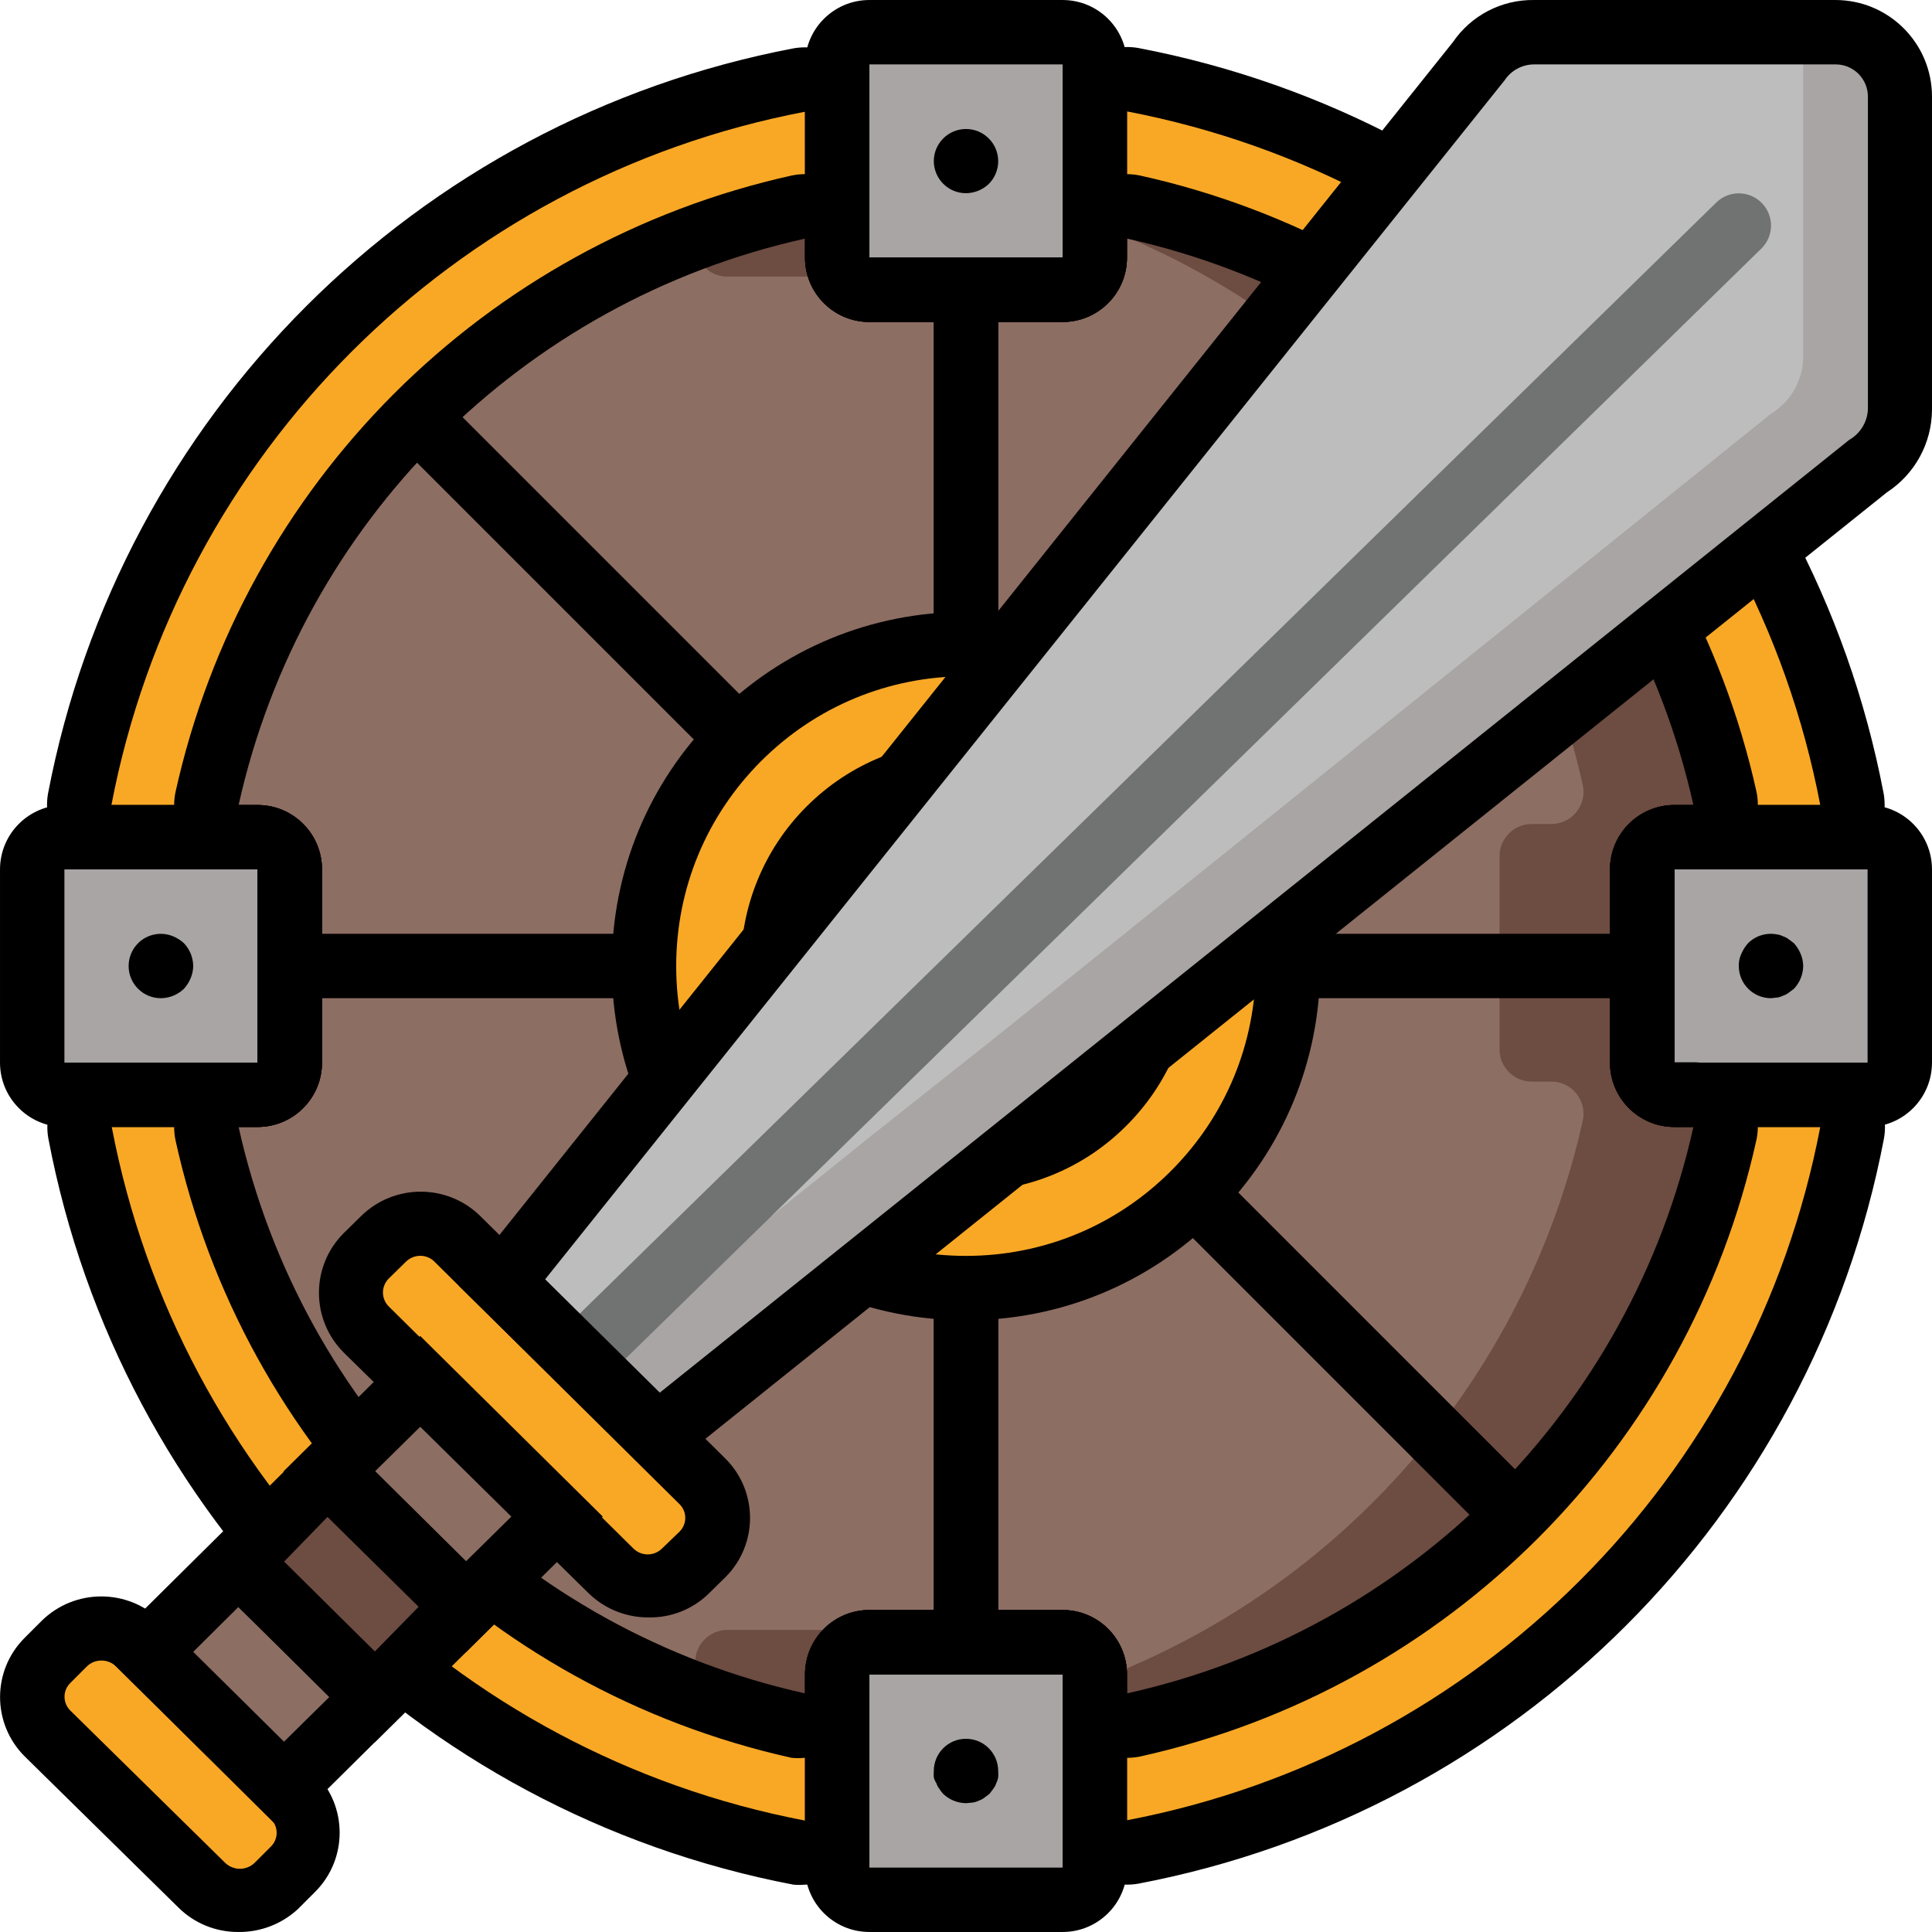 <?xml version="1.0" encoding="iso-8859-1"?>
<!-- Generator: Adobe Illustrator 19.0.0, SVG Export Plug-In . SVG Version: 6.00 Build 0)  -->
<svg version="1.1" id="Layer_1" xmlns="http://www.w3.org/2000/svg" xmlns:xlink="http://www.w3.org/1999/xlink" x="0px" y="0px"
	 viewBox="0 0 511.997 511.997" style="enable-background:new 0 0 511.997 511.997;" xml:space="preserve">
<path style="fill:#F9A825;" d="M490.832,300.115c-18.184,96.809-93.908,172.533-190.717,190.717
	c-4.642,0.802-9.062-2.312-9.864-6.955c-0.094-0.521-0.128-1.05-0.119-1.579v-38.57c0-4.71-3.823-8.533-8.533-8.533h-51.199
	c-4.71,0-8.533,3.823-8.533,8.533v38.655c0.068,4.71-3.695,8.584-8.405,8.653c-0.529,0.009-1.058-0.034-1.579-0.119
	c-96.826-18.193-172.567-93.959-190.717-190.802c-0.802-4.642,2.312-9.062,6.955-9.864c0.529-0.085,1.05-0.128,1.579-0.119h38.57
	c4.71,0,8.533-3.823,8.533-8.533v-51.199c0-4.71-3.823-8.533-8.533-8.533H29.613c-4.71,0.068-8.584-3.695-8.653-8.405
	c-0.009-0.529,0.034-1.058,0.119-1.579c18.201-96.826,93.967-172.567,190.802-190.717c4.642-0.802,9.062,2.312,9.864,6.955
	c0.085,0.529,0.128,1.05,0.119,1.579v38.57c0,4.71,3.823,8.533,8.533,8.533h51.199c4.71,0,8.533-3.823,8.533-8.533V29.613
	c-0.068-4.71,3.695-8.584,8.405-8.653c0.529-0.009,1.058,0.034,1.579,0.119c96.835,18.193,172.567,93.959,190.717,190.802
	c0.802,4.642-2.313,9.062-6.955,9.864c-0.521,0.094-1.05,0.128-1.579,0.119h-38.57c-4.71,0-8.533,3.823-8.533,8.533v51.199
	c0,4.71,3.823,8.533,8.533,8.533h38.655c4.71-0.026,8.55,3.78,8.576,8.491C490.96,299.125,490.917,299.628,490.832,300.115z"/>
<path style="fill:#6D4C41;" d="M457.126,300.285c-17.382,78.301-78.54,139.458-156.84,156.84c-4.625,0.896-9.105-2.125-10.001-6.758
	c-0.111-0.58-0.162-1.178-0.154-1.775v-4.864c0-4.71-3.823-8.533-8.533-8.533h-51.199c-4.71,0-8.533,3.823-8.533,8.533v5.035
	c0.085,4.71-3.661,8.601-8.38,8.687c-0.597,0.009-1.195-0.043-1.775-0.154C133.274,440.042,72.04,378.74,54.871,300.285
	c-0.896-4.625,2.125-9.105,6.758-10.001c0.589-0.111,1.178-0.162,1.775-0.154h4.864c4.71,0,8.533-3.823,8.533-8.533v-51.199
	c0-4.71-3.823-8.533-8.533-8.533h-5.035c-4.71,0.085-8.601-3.661-8.687-8.38c-0.009-0.597,0.043-1.195,0.154-1.775
	C69.881,143.386,118.64,87.399,184.234,62.977c8.943-3.499,18.124-6.357,27.477-8.533c4.625-0.896,9.105,2.125,10.001,6.758
	c0.119,0.589,0.171,1.178,0.154,1.775v5.291c0,4.71,3.823,8.533,8.533,8.533h51.199c4.71,0,8.533-3.823,8.533-8.533v-5.035
	c-0.017-1.212,0.247-2.406,0.768-3.499c1.63-3.601,5.512-5.606,9.387-4.864c78.301,17.382,139.458,78.54,156.84,156.84
	c0.896,4.625-2.125,9.105-6.758,10.001c-0.58,0.111-1.178,0.171-1.775,0.154h-4.864c-4.71,0-8.533,3.823-8.533,8.533v51.199
	c0,4.71,3.823,8.533,8.533,8.533h5.035c4.71,0.009,8.525,3.831,8.516,8.55C457.279,299.219,457.228,299.756,457.126,300.285z"/>
<path style="fill:#8D6E63;" d="M419.494,296.787C404.322,365.061,355.64,421.03,290.131,445.52
	c-8.943,3.499-18.125,6.357-27.477,8.533c-4.625,0.896-9.105-2.125-10.001-6.758c-0.111-0.589-0.162-1.186-0.154-1.775v-5.035
	c0-4.71-3.823-8.533-8.533-8.533h-51.199c-4.71,0-8.533,3.823-8.533,8.533v5.035c0.017,1.212-0.239,2.406-0.768,3.499
	C118.264,424.298,69.915,368.38,54.871,300.285c-0.896-4.625,2.125-9.105,6.758-10.001c0.589-0.111,1.178-0.162,1.775-0.154h4.864
	c4.71,0,8.533-3.823,8.533-8.533v-51.199c0-4.71-3.823-8.533-8.533-8.533h-5.035c-4.71,0.085-8.601-3.661-8.687-8.38
	c-0.009-0.597,0.043-1.195,0.154-1.775C69.881,143.386,118.64,87.399,184.234,62.977v1.792c0,4.71,3.823,8.533,8.533,8.533h51.199
	c4.71,0,8.533-3.823,8.533-8.533v-5.035c-0.085-4.71,3.661-8.601,8.38-8.687c0.597-0.009,1.195,0.043,1.775,0.154
	c9.6,2.184,19.038,5.035,28.245,8.533c65.159,24.644,113.508,80.468,128.595,148.478c0.896,4.625-2.125,9.105-6.758,10.001
	c-0.589,0.111-1.186,0.162-1.775,0.154h-5.035c-4.71,0-8.533,3.823-8.533,8.533v51.199c0,4.71,3.823,8.533,8.533,8.533h5.035
	c4.71-0.085,8.601,3.661,8.687,8.38C419.665,295.609,419.614,296.207,419.494,296.787z"/>
<g>
	<path style="fill:#A8A5A4;" d="M230.399,8.536h51.199c4.71,0,8.533,3.823,8.533,8.533v51.199c0,4.71-3.823,8.533-8.533,8.533
		h-51.199c-4.71,0-8.533-3.823-8.533-8.533V17.069C221.866,12.359,225.689,8.536,230.399,8.536z"/>
	<path style="fill:#A8A5A4;" d="M17.069,221.865h51.199c4.71,0,8.533,3.823,8.533,8.533v51.199c0,4.71-3.823,8.533-8.533,8.533
		H17.069c-4.71,0-8.533-3.823-8.533-8.533v-51.199C8.536,225.688,12.359,221.865,17.069,221.865z"/>
	<path style="fill:#A8A5A4;" d="M443.729,221.865h51.199c4.71,0,8.533,3.823,8.533,8.533v51.199c0,4.71-3.823,8.533-8.533,8.533
		h-51.199c-4.71,0-8.533-3.823-8.533-8.533v-51.199C435.195,225.688,439.018,221.865,443.729,221.865z"/>
	<path style="fill:#A8A5A4;" d="M230.399,435.195h51.199c4.71,0,8.533,3.823,8.533,8.533v51.199c0,4.71-3.823,8.533-8.533,8.533
		h-51.199c-4.71,0-8.533-3.823-8.533-8.533v-51.199C221.866,439.018,225.689,435.195,230.399,435.195z"/>
</g>
<path style="fill:#F9A825;" d="M316.328,195.669c-33.331-33.322-87.354-33.314-120.676,0.017s-33.314,87.363,0.017,120.685
	s87.354,33.314,120.676-0.017c16.008-16.008,24.994-37.717,24.985-60.355C341.33,233.368,332.336,211.668,316.328,195.669z
	 M292.179,292.179c-20.01,19.985-52.428,19.959-72.404-0.043c-19.985-20.01-19.959-52.428,0.043-72.404s52.428-19.959,72.404,0.043
	c9.6,9.608,14.993,22.639,14.976,36.223C307.249,269.583,301.83,282.622,292.179,292.179z"/>
<path style="fill:#F3D55B;" d="M307.198,255.998c0.026,28.279-22.877,51.216-51.156,51.242
	c-28.279,0.026-51.216-22.877-51.242-51.156s22.877-51.216,51.156-51.242c13.585-0.009,26.615,5.376,36.223,14.976
	C301.83,229.383,307.249,242.413,307.198,255.998z"/>
<path d="M213.332,499.45c-1.024,0.094-2.048,0.094-3.072,0C110.089,480.293,31.797,401.865,12.802,301.651
	c-0.862-4.924,0.478-9.975,3.669-13.824c3.234-3.934,8.047-6.221,13.141-6.229h38.655v-51.199H29.613
	c-5.12,0.009-9.975-2.27-13.226-6.229c-3.191-3.848-4.531-8.9-3.669-13.824c19.106-100.154,97.466-178.48,197.629-197.543
	c4.924-0.862,9.975,0.478,13.824,3.669c3.934,3.234,6.221,8.047,6.229,13.141v38.655h51.199V29.613
	c-0.009-5.12,2.27-9.975,6.229-13.226c3.848-3.191,8.9-4.531,13.824-3.669c100.163,19.106,178.48,97.466,197.543,197.629
	c0.862,4.924-0.478,9.975-3.669,13.824c-3.251,3.959-8.107,6.238-13.226,6.229h-38.57v51.199h38.655
	c5.12-0.009,9.975,2.27,13.226,6.229c3.191,3.848,4.531,8.9,3.669,13.824c-19.106,100.163-97.458,178.48-197.629,197.543
	c-4.924,0.862-9.975-0.478-13.824-3.669c-3.934-3.234-6.221-8.047-6.229-13.141v-38.655h-51.199v38.655
	c0.009,5.12-2.27,9.975-6.229,13.226C221.115,498.11,217.283,499.467,213.332,499.45z M29.613,298.664
	c17.766,93.14,90.588,165.996,183.72,183.805v-38.741c0-9.429,7.637-17.066,17.066-17.066h51.199
	c9.429,0,17.066,7.637,17.066,17.066v38.655c93.106-17.792,165.928-90.614,183.72-183.72h-38.655
	c-9.429,0-17.066-7.637-17.066-17.066v-51.199c0-9.429,7.637-17.066,17.066-17.066h38.655
	c-17.766-93.14-90.588-165.996-183.72-183.805v38.741c0,9.429-7.637,17.066-17.066,17.066h-51.199
	c-9.429,0-17.066-7.637-17.066-17.066V29.613c-93.148,17.749-166.013,90.58-183.805,183.72h38.741
	c9.429,0,17.066,7.637,17.066,17.066v51.199c0,9.429-7.637,17.066-17.066,17.066H29.613z"/>
<path d="M213.332,465.829c-1.195,0.128-2.389,0.128-3.584,0c-81.611-18.167-145.286-82.004-163.24-163.667
	c-1.033-4.958,0.188-10.112,3.328-14.08c3.243-4.096,8.175-6.485,13.397-6.485h5.035v-51.199h-5.035
	c-5.205,0.026-10.146-2.338-13.397-6.4c-3.14-3.968-4.36-9.122-3.328-14.08c18.056-81.586,81.748-145.312,163.325-163.411
	c4.958-1.033,10.112,0.188,14.08,3.328c4.096,3.234,6.485,8.175,6.485,13.397v5.035h51.199v-5.035
	c-0.026-5.205,2.338-10.146,6.4-13.397c3.968-3.14,9.122-4.36,14.08-3.328c81.586,18.056,145.312,81.748,163.411,163.325
	c1.033,4.958-0.188,10.112-3.328,14.08c-3.251,4.062-8.192,6.425-13.397,6.4h-5.035v51.199h5.035
	c5.205-0.026,10.146,2.338,13.397,6.4c3.14,3.968,4.36,9.122,3.328,14.08c-18.022,81.62-81.722,145.389-163.325,163.496
	c-4.958,1.033-10.112-0.188-14.08-3.328c-4.096-3.234-6.485-8.175-6.485-13.397v-5.035h-51.199v5.035
	c0.026,5.205-2.338,10.146-6.4,13.397C220.961,464.558,217.207,465.855,213.332,465.829z M63.234,298.664
	c16.657,74.93,75.177,133.442,150.099,150.099v-5.035c0-9.429,7.637-17.066,17.066-17.066h51.199
	c9.429,0,17.066,7.637,17.066,17.066v5.035c74.93-16.657,133.442-75.169,150.099-150.099h-5.035
	c-9.429,0-17.066-7.637-17.066-17.066v-51.199c0-9.429,7.637-17.066,17.066-17.066h5.035
	C432.106,138.411,373.594,79.89,298.664,63.233v5.035c0,9.429-7.637,17.066-17.066,17.066h-51.199
	c-9.429,0-17.066-7.637-17.066-17.066v-5.035C138.411,79.89,79.89,138.411,63.234,213.332h5.035c9.429,0,17.066,7.637,17.066,17.066
	v51.199c0,9.429-7.637,17.066-17.066,17.066H63.234z"/>
<path d="M281.598,85.334h-51.199c-9.429,0-17.066-7.637-17.066-17.066V17.069c0-9.429,7.637-17.066,17.066-17.066h51.199
	c9.429,0,17.066,7.637,17.066,17.066v51.199C298.664,77.697,291.027,85.334,281.598,85.334z M281.598,17.069h-51.199v51.199h51.199
	V17.069z"/>
<path d="M255.998,51.202c-4.71,0-8.533-3.823-8.533-8.533c0.026-4.71,3.874-8.508,8.584-8.482c4.71,0.026,8.508,3.874,8.482,8.584
	c-0.017,2.236-0.905,4.378-2.475,5.956C260.427,50.289,258.26,51.176,255.998,51.202z"/>
<path d="M68.268,298.664H17.069c-9.429,0-17.066-7.637-17.066-17.066v-51.199c0-9.429,7.637-17.066,17.066-17.066h51.199
	c9.429,0,17.066,7.637,17.066,17.066v51.199C85.335,291.027,77.697,298.664,68.268,298.664z M68.268,230.399H17.069v51.199h51.199
	V230.399z"/>
<path d="M42.669,264.531c-4.71,0.026-8.559-3.772-8.584-8.482c-0.009-2.295,0.905-4.497,2.526-6.11
	c2.458-2.423,6.127-3.132,9.301-1.792c1.033,0.435,1.988,1.041,2.816,1.792c1.562,1.638,2.449,3.806,2.475,6.059
	c-0.017,1.118-0.247,2.219-0.683,3.243c-0.435,1.033-1.041,1.988-1.792,2.816C47.097,263.618,44.93,264.506,42.669,264.531z"/>
<path d="M494.928,298.664h-51.199c-9.429,0-17.066-7.637-17.066-17.066v-51.199c0-9.429,7.637-17.066,17.066-17.066h51.199
	c9.429,0,17.066,7.637,17.066,17.066v51.199C511.994,291.027,504.357,298.664,494.928,298.664z M494.928,230.399h-51.199v51.199
	h51.199V230.399z"/>
<path d="M469.328,264.531c-4.71,0-8.533-3.823-8.533-8.533c-0.034-1.118,0.205-2.227,0.683-3.243
	c0.435-1.033,1.041-1.988,1.792-2.816c2.014-1.997,4.898-2.859,7.68-2.304c0.563,0.077,1.109,0.256,1.621,0.512
	c0.521,0.171,1.015,0.427,1.451,0.768l1.365,1.024c0.751,0.828,1.357,1.783,1.792,2.816c0.435,1.024,0.666,2.125,0.683,3.243
	c-0.034,2.261-0.913,4.42-2.475,6.059l-1.365,1.024c-0.435,0.341-0.93,0.597-1.451,0.768c-0.512,0.256-1.058,0.427-1.621,0.512
	L469.328,264.531z"/>
<path d="M281.598,511.994h-51.199c-9.429,0-17.066-7.637-17.066-17.066v-51.199c0-9.429,7.637-17.066,17.066-17.066h51.199
	c9.429,0,17.066,7.637,17.066,17.066v51.199C298.664,504.357,291.027,511.994,281.598,511.994z M281.598,443.728h-51.199v51.199
	h51.199V443.728z"/>
<path d="M255.998,477.861c-2.261-0.034-4.42-0.913-6.059-2.475c-0.384-0.418-0.725-0.879-1.024-1.365
	c-0.341-0.435-0.597-0.922-0.768-1.451c-0.307-0.478-0.538-0.99-0.683-1.536c-0.043-0.572-0.043-1.135,0-1.707
	c0-4.71,3.823-8.533,8.533-8.533c4.71,0,8.533,3.823,8.533,8.533c0.043,0.572,0.043,1.135,0,1.707
	c-0.094,0.538-0.265,1.05-0.512,1.536c-0.171,0.521-0.427,1.015-0.768,1.451l-1.024,1.365l-1.365,1.024
	c-0.435,0.341-0.93,0.597-1.451,0.768c-0.512,0.256-1.058,0.427-1.621,0.512L255.998,477.861z"/>
<rect id="SVGCleanerId_0" x="247.465" y="341.33" width="17.066" height="93.865"/>
<rect id="SVGCleanerId_1" x="247.465" y="76.801" width="17.066" height="93.865"/>
<g>
	<rect id="SVGCleanerId_0_1_" x="247.465" y="341.33" width="17.066" height="93.865"/>
</g>
<g>
	<rect id="SVGCleanerId_1_1_" x="247.465" y="76.801" width="17.066" height="93.865"/>
</g>
<rect x="350.215" y="298.7" transform="matrix(0.707 -0.707 0.707 0.707 -148.495 358.705)" width="17.066" height="119.805"/>
<rect x="144.734" y="93.365" transform="matrix(0.707 -0.707 0.707 0.707 -63.485 153.267)" width="17.066" height="119.805"/>
<rect x="341.33" y="247.465" width="93.865" height="17.066"/>
<rect x="76.801" y="247.465" width="93.865" height="17.066"/>
<path d="M255.998,349.889c-25.071,0-48.631-9.771-66.363-27.494c-17.732-17.723-27.502-41.292-27.502-66.363
	s9.753-48.639,27.485-66.371c17.723-17.732,41.292-27.502,66.371-27.502h0.009c25.071,0,48.631,9.762,66.363,27.485l0,0
	c17.732,17.715,27.494,41.284,27.502,66.354s-9.753,48.639-27.485,66.38c-17.723,17.732-41.292,27.502-66.363,27.511
	C256.007,349.889,256.007,349.889,255.998,349.889z M255.998,179.217h-0.009c-20.514,0-39.799,7.996-54.305,22.502
	c-14.498,14.515-22.485,33.8-22.485,54.314s7.996,39.799,22.502,54.297c14.506,14.498,33.783,22.493,54.297,22.493
	c0.009,0,0.009,0,0.017,0c20.505-0.009,39.799-8.004,54.297-22.511c14.506-14.515,22.493-33.8,22.485-54.305
	c-0.009-20.514-8.004-39.799-22.502-54.305C295.789,187.204,276.512,179.217,255.998,179.217z M255.998,315.688
	c-0.009,0-0.017,0-0.034,0c-15.957-0.009-30.95-6.229-42.222-17.519c-23.279-23.304-23.253-61.2,0.051-84.479
	c23.304-23.27,61.209-23.253,84.47,0.051c11.281,11.289,17.485,26.299,17.476,42.265c0.051,15.744-6.34,31.138-17.544,42.231
	C286.914,309.493,271.93,315.688,255.998,315.688z M255.998,213.315c-10.914,0-21.836,4.147-30.148,12.45
	c-16.64,16.631-16.657,43.698-0.034,60.338c8.055,8.064,18.764,12.51,30.165,12.518h0.017c11.383,0,22.092-4.437,30.156-12.484
	l0.026-0.026c7.979-7.893,12.527-18.858,12.493-30.088c0.009-11.434-4.429-22.161-12.484-30.225
	C277.869,217.479,266.938,213.315,255.998,213.315z"/>
<path d="M255.998,315.731c-32.989-0.196-59.579-27.093-59.382-60.082c0.196-32.989,27.093-59.579,60.082-59.382
	s59.579,27.093,59.382,60.082c-0.094,15.931-6.545,31.172-17.928,42.316C286.948,309.757,271.768,315.901,255.998,315.731z
	 M255.998,213.332c-23.56-0.009-42.666,19.097-42.674,42.657s19.097,42.666,42.657,42.674c23.56,0.009,42.666-19.097,42.674-42.657
	c0-11.298-4.471-22.135-12.45-30.131C278.244,217.795,267.348,213.273,255.998,213.332z"/>
<rect x="298.767" y="144.896" transform="matrix(0.707 -0.707 0.707 0.707 -3.439 298.556)" width="119.805" height="17.066"/>
<rect x="93.434" y="350.188" transform="matrix(0.707 -0.707 0.707 0.707 -208.743 213.492)" width="119.805" height="17.066"/>
<path style="fill:#A8A5A4;" d="M503.461,25.602v83.028c-0.06,5.965-3.106,11.511-8.107,14.762L318.888,264.531l-31.914,25.6
	l-30.975,24.832l-81.748,65.535l-18.944-18.688l-22.272-22.101l59.732-75.092l29.695-37.119l33.535-41.386L391.676,16.557
	c3.294-4.992,8.866-8.004,14.848-8.021h79.871C495.824,8.536,503.461,16.181,503.461,25.602z"/>
<path style="fill:#BDBDBD;" d="M477.861,11.864v83.028c-0.154,6.05-3.371,11.605-8.533,14.762L293.544,251.049l-31.914,25.6
	l-31.231,24.746l-75.092,60.415l-22.272-22.101l59.732-75.092l29.695-37.119l33.535-41.386L391.676,16.557
	c3.294-4.992,8.866-8.004,14.848-8.021h71.337C477.998,9.645,477.998,10.763,477.861,11.864z"/>
<path style="fill:#717272;" d="M159.659,362.663c-4.71-0.017-8.516-3.857-8.499-8.567c0.009-2.261,0.922-4.429,2.526-6.024
	L454.822,53.676c3.371-3.302,8.772-3.243,12.074,0.128c3.302,3.371,3.243,8.781-0.128,12.074l0,0l-301.136,294.31
	C164.045,361.767,161.903,362.655,159.659,362.663z"/>
<g>
	<path style="fill:#F9A825;" d="M186.026,411.644l-4.523,4.437c-5.444,5.359-14.182,5.359-19.626,0l-14.25-14.165l-36.266-35.839
		l-14.336-14.165c-5.376-5.359-5.384-14.054-0.026-19.43c0.009-0.009,0.017-0.017,0.026-0.026l4.523-4.437
		c5.444-5.359,14.182-5.359,19.626,0l64.852,64.511C191.283,397.82,191.283,406.353,186.026,411.644z"/>
	<path style="fill:#F9A825;" d="M77.484,494.928l-4.523,4.523c-5.461,5.308-14.165,5.308-19.626,0l-40.789-40.021
		c-5.35-5.316-5.376-13.96-0.06-19.311c0.017-0.017,0.043-0.043,0.06-0.06l4.523-4.864c5.444-5.359,14.182-5.359,19.626,0
		l2.304,2.219l36.181,35.839l2.304,2.304c5.35,5.316,5.376,13.96,0.06,19.311C77.527,494.885,77.51,494.91,77.484,494.928z"/>
</g>
<path d="M173.653,391.932l-52.052-51.199L385.02,11.181c4.838-7.1,12.911-11.298,21.504-11.178h79.871c14.14,0,25.6,11.46,25.6,25.6
	v83.028c-0.06,8.823-4.548,17.032-11.946,21.845L173.653,391.932z M144.47,339.026l30.378,30.037l315.216-252.497
	c2.935-1.673,4.804-4.736,4.949-8.107V25.602c0-4.71-3.823-8.533-8.533-8.533h-79.956c-3.123,0.017-6.033,1.579-7.765,4.181
	L144.47,339.026z"/>
<path d="M171.776,428.625c-5.939,0.017-11.639-2.313-15.872-6.485l-64.852-63.743c-8.704-8.729-8.704-22.843,0-31.573l4.608-4.523
	c8.772-8.661,22.886-8.661,31.658,0l64.852,64.17c8.721,8.61,8.806,22.656,0.196,31.377c-0.068,0.068-0.128,0.128-0.196,0.196
	l-4.523,4.437C183.389,426.56,177.672,428.77,171.776,428.625z M111.361,332.797c-1.442,0.009-2.824,0.597-3.84,1.621l-4.523,4.437
	c-2.014,2.031-2.014,5.308,0,7.339l64.852,64.17c2.099,2.091,5.495,2.091,7.595,0l4.608-4.437c2.022-1.971,2.074-5.214,0.102-7.236
	c-0.034-0.034-0.068-0.068-0.102-0.102l-64.852-64.17C114.202,333.377,112.811,332.788,111.361,332.797z"/>
<path d="M63.063,511.994c-5.871,0.009-11.511-2.287-15.701-6.4L6.573,465.488c-8.695-8.636-8.747-22.681-0.111-31.377
	c0.034-0.034,0.077-0.077,0.111-0.111l4.437-4.437c8.772-8.661,22.886-8.661,31.658,0l2.219,2.133l38.57,38.229
	c8.695,8.636,8.747,22.681,0.111,31.377c-0.034,0.034-0.077,0.077-0.111,0.111l-4.523,4.523
	C74.617,509.92,68.934,512.088,63.063,511.994z M26.882,440.059c-1.434-0.009-2.807,0.538-3.84,1.536l-4.437,4.437
	c-2.005,1.997-2.005,5.239-0.009,7.245l0.009,0.009l41.13,40.447c2.159,2.014,5.521,2.014,7.68,0l4.437-4.437
	c1.954-1.988,1.954-5.18,0-7.168L30.808,441.68C29.775,440.631,28.358,440.051,26.882,440.059z"/>
<polygon style="fill:#8D6E63;" points="99.329,449.702 75.18,473.595 38.999,437.755 63.148,413.862 93.27,443.728 "/>
<polygon style="fill:#6D4C41;" points="123.478,425.809 99.329,449.702 93.27,443.728 63.148,413.862 87.212,389.969 
	117.419,419.835 "/>
<polygon style="fill:#8D6E63;" points="147.627,401.916 123.478,425.809 117.419,419.835 87.212,389.969 111.361,366.076 "/>
<path d="M75.18,485.626l-48.298-47.871l36.266-35.925l48.298,47.871L75.18,485.626z M51.202,437.755l24.064,23.808l12.032-11.861
	l-24.149-23.808L51.202,437.755z"/>
<path d="M99.329,461.733l-48.127-47.871l36.181-35.925l48.298,47.871L99.329,461.733z M75.265,413.862l24.064,23.808l11.605-11.861
	l-24.149-23.808L75.265,413.862z"/>
<path d="M123.478,437.841l-48.383-47.871l36.266-35.925l48.383,47.871L123.478,437.841z M99.329,389.969l24.149,23.808
	l12.032-11.861l-24.149-23.808L99.329,389.969z"/>
<rect x="115.462" y="425.647" transform="matrix(0.707 -0.707 0.707 0.707 -265.173 212.56)" width="17.066" height="1.451"/>
<g>
</g>
<g>
</g>
<g>
</g>
<g>
</g>
<g>
</g>
<g>
</g>
<g>
</g>
<g>
</g>
<g>
</g>
<g>
</g>
<g>
</g>
<g>
</g>
<g>
</g>
<g>
</g>
<g>
</g>
</svg>
